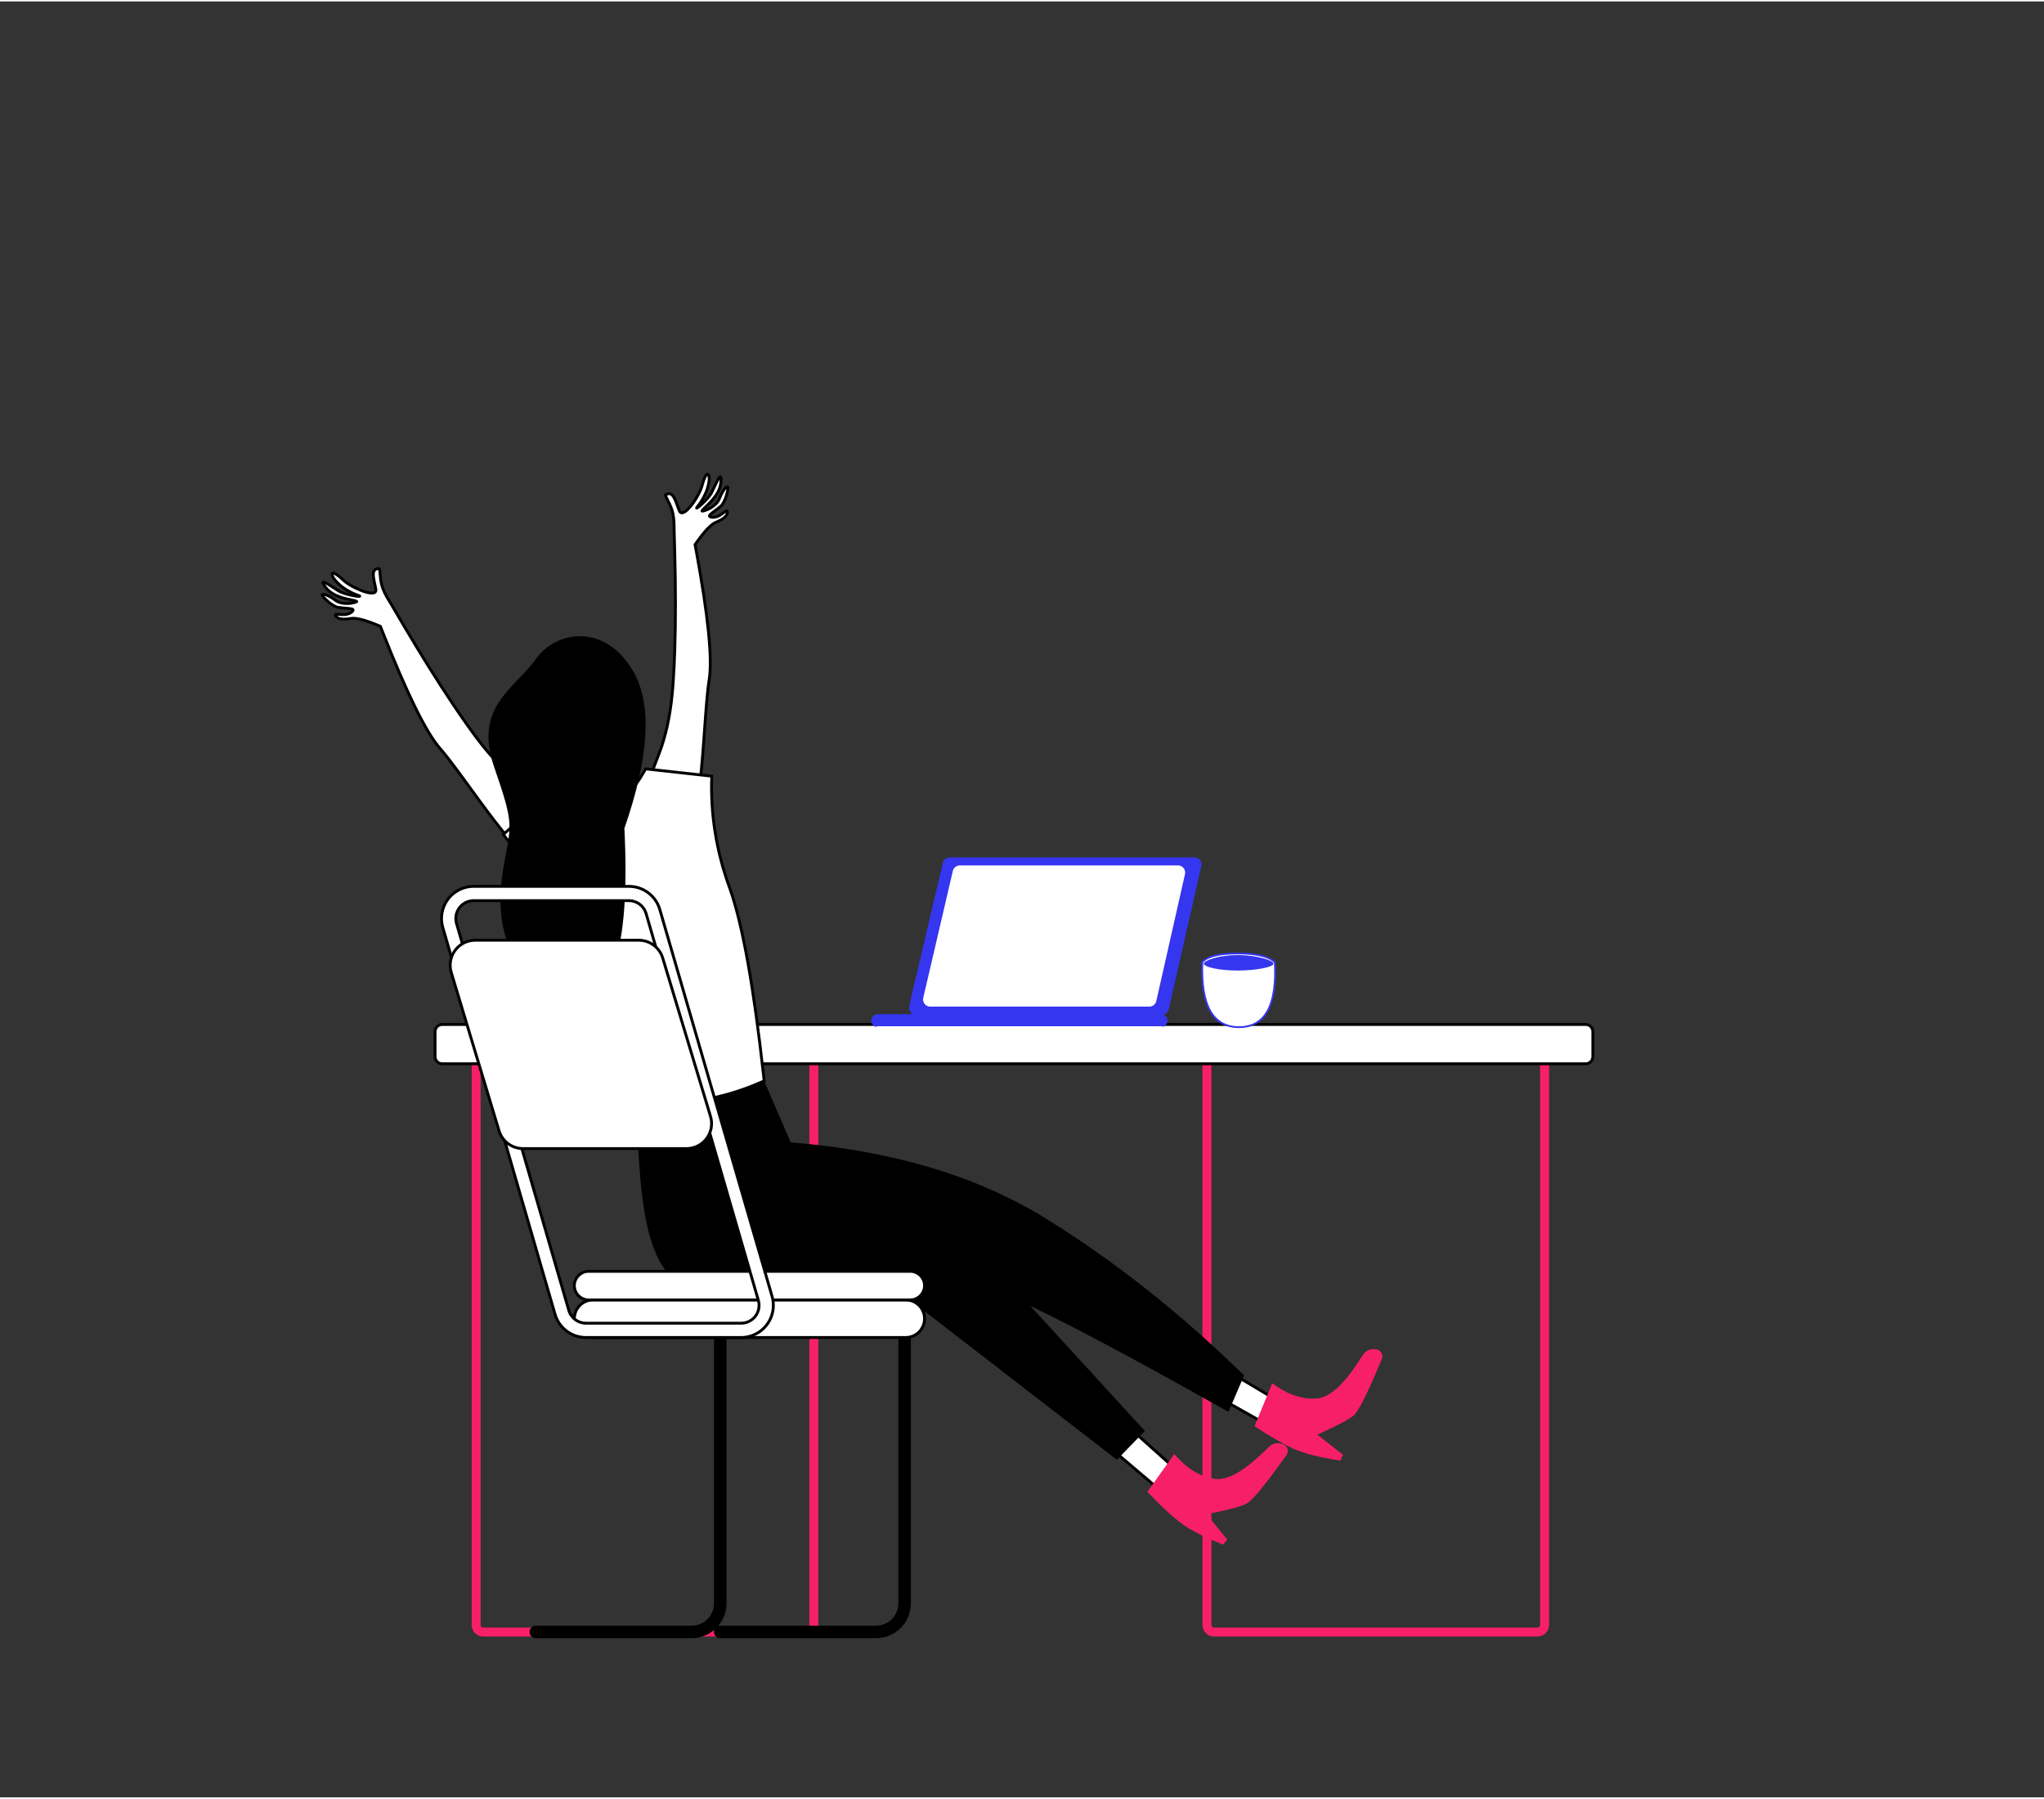 <?xml version="1.0" encoding="UTF-8"?>
<svg id="illustration-builder" width="1074" height="945" viewBox="-10 -30 1144 1005" version="1.1" xmlns="http://www.w3.org/2000/svg" xmlns:xlink="http://www.w3.org/1999/xlink" style="pointer-events: inherit;"><rect x="-10" y="-30" width="1144" height="1005" fill="#333333" stroke="none"/><g transform="translate(182.5,247)">
<g><svg xmlns="http://www.w3.org/2000/svg" width="750" height="638" viewBox="0 0 750 638"><g id="Symbols--globalStyle4/objects/furniture/office/table/1" fill="none" fill-rule="evenodd" stroke="none" stroke-width="1"><g id="globalStyle4/objects/furniture/office/table/1--globalStyle4/objects/furniture/office/table/1"><path id="[color]table--globalStyle4/objects/furniture/office/table/1" fill="#f81f69" d="M668 296L487 296C483.41 296 480.5 298.91 480.5 302.5L480.5 631.5C480.5 635.09 483.41 638 487 638L668 638C671.59 638 674.5 635.09 674.5 631.5L674.5 302.5C674.5 298.91 671.59 296 668 296zM487 301L668 301C668.828 301 669.5 301.672 669.5 302.5L669.5 631.5C669.5 632.328 668.828 633 668 633L487 633C486.172 633 485.5 632.328 485.5 631.5L485.5 302.5C485.5 301.672 486.172 301 487 301zM259 296L78 296C74.41 296 71.5 298.91 71.5 302.5L71.5 631.5C71.5 635.09 74.41 638 78 638L259 638C262.59 638 265.5 635.09 265.5 631.5L265.5 302.5C265.5 298.91 262.59 296 259 296zM78 301L259 301C259.828 301 260.5 301.672 260.5 302.5L260.5 631.5C260.5 632.328 259.828 633 259 633L78 633C77.172 633 76.5 632.328 76.5 631.5L76.5 302.5C76.5 301.672 77.172 301 78 301z" opacity="1.00"></path><rect id="Rectangle-Copy-204--globalStyle4/objects/furniture/office/table/1" width="648" height="22" x="51" y="295.5" fill="#FFF" rx="4"></rect><path id="Rectangle--globalStyle4/objects/furniture/office/table/1" fill="#000" fill-rule="nonzero" d="M695,294.7 L55,294.7 C52.349,294.7 50.2,296.849 50.2,299.5 L50.2,313.5 C50.2,316.151 52.349,318.3 55,318.3 L695,318.3 C697.651,318.3 699.8,316.151 699.8,313.5 L699.8,299.5 C699.8,296.849 697.651,294.7 695,294.7 Z M55,296.3 L695,296.3 C696.767,296.3 698.2,297.733 698.2,299.5 L698.2,313.5 C698.2,315.267 696.767,316.7 695,316.7 L55,316.7 C53.233,316.7 51.8,315.267 51.8,313.5 L51.8,299.5 C51.8,297.733 53.233,296.3 55,296.3 Z"></path></g></g></svg></g></g><g transform="translate(361.5,308.5)">
<g><svg xmlns="http://www.w3.org/2000/svg" width="417" height="260" viewBox="0 0 417 260"><g id="Symbols--globalStyle4/objects/decor/office/4" fill="none" fill-rule="evenodd" stroke="none" stroke-width="1"><g id="globalStyle4/objects/decor/office/4--globalStyle4/objects/decor/office/4"><path id="[color]laptop--globalStyle4/objects/decor/office/4" fill="#3536ef" d="M296.981,140.5 C299.19,140.5 300.981,142.291 300.981,144.5 C300.981,144.799 300.947,145.098 300.881,145.389 L282.639,225.383 C282.282,226.951 281.031,228.126 279.498,228.422 C280.915,228.92 281.93,230.27 281.93,231.857 C281.93,233.869 280.299,235.5 278.287,235.5 L119.785,235.5 C117.773,235.5 116.142,233.869 116.142,231.857 C116.142,229.845 117.773,228.214 119.785,228.214 L139.785,228.215 C138.304,227.628 137.257,226.184 137.257,224.494 C137.257,224.186 137.292,223.879 137.363,223.579 L156.173,143.584 C156.597,141.777 158.21,140.5 160.066,140.5 L296.981,140.5 Z" opacity="1.00"></path><path id="Rectangle-Copy-3--globalStyle4/objects/decor/office/4" fill="#FFF" d="M165.686,144.984 L287.817,144.984 C290.026,144.984 291.817,146.775 291.817,148.984 C291.817,149.28 291.784,149.576 291.719,149.866 L275.666,220.892 C275.254,222.716 273.634,224.01 271.764,224.01 L149.129,224.01 C146.92,224.01 145.129,222.219 145.129,220.01 C145.129,219.705 145.164,219.4 145.233,219.102 L161.79,148.076 C162.212,146.265 163.827,144.984 165.686,144.984 Z"></path><path id="Path-619--globalStyle4/objects/decor/office/4" fill="#FFF" fill-rule="nonzero" d="M278.888,235 C279.165,235 279.388,235.224 279.388,235.5 C279.388,235.745 279.212,235.95 278.978,235.992 L278.888,236 L119.378,236 C119.102,236 118.878,235.776 118.878,235.5 C118.878,235.255 119.055,235.05 119.288,235.008 L119.378,235 L278.888,235 Z"></path><path id="obj-copy--globalStyle4/objects/decor/office/4" fill="#FFF" d="M301.443,199.123 C300.503,223.374 307.342,235.5 321.96,235.5 C336.578,235.5 343.261,223.374 342.007,199.123 C338.541,195.886 331.603,194.268 321.192,194.268 C310.782,194.268 304.199,195.886 301.443,199.123 Z"></path><path id="[color]cup--globalStyle4/objects/decor/office/4" fill="#3536ef" d="M321.774,193.77 L321.192,193.768 C310.645,193.768 303.943,195.416 301.062,198.799 L300.95,198.931 L300.943,199.104 C299.993,223.601 306.987,236 321.96,236 C336.787,236 343.635,223.843 342.542,199.828 L342.496,198.895 L342.348,198.757 C338.832,195.473 331.979,193.829 321.774,193.77 Z M321.761,194.769 C331.359,194.825 337.868,196.3 341.275,199.144 L341.517,199.354 L341.508,199.149 C342.749,223.152 336.219,235 321.96,235 L321.534,234.996 C307.705,234.764 301.154,223.146 301.917,199.859 L301.936,199.32 L301.823,199.447 C304.408,196.412 310.689,194.825 320.646,194.769 L321.761,194.769 Z" opacity="1.00"></path><path id="[color]cup--globalStyle4/objects/decor/office/4" fill="#3536ef" d="M321.226,203.81 C331.998,203.81 341.261,201.785 341.261,199.978 C341.261,198.171 331.998,195.162 321.226,195.162 C310.453,195.162 302.252,198.171 302.252,199.978 C302.252,201.785 310.453,203.81 321.226,203.81 Z" opacity="1.00"></path></g></g></svg></g></g><g transform="translate(141.5,173)">
<g><svg xmlns="http://www.w3.org/2000/svg" width="637" height="723" viewBox="0 0 637 723"><g id="Symbols--globalStyle4/office/people/sittingback/1" fill="none" fill-rule="evenodd" stroke="none" stroke-width="1"><g id="globalStyle4/office/people/sittingback/1--globalStyle4/office/people/sittingback/1"><g id="Group-65--globalStyle4/office/people/sittingback/1" transform="translate(518.966 560.605)"><polygon id="Path-605-Copy-2--globalStyle4/office/people/sittingback/1" fill="#FFF" points="15.541 2.667 45.638 18.567 40.151 32.115 2.929 13.698" transform="rotate(3 24.283 17.39)"></polygon><path id="Path-605--globalStyle4/office/people/sittingback/1" fill="#000" fill-rule="nonzero" d="M46.149,18.197 L14.927,1.702 L1,13.884 L40.068,33.214 L46.149,18.197 Z M15.152,3.631 L44.123,18.936 L39.231,31.016 L3.855,13.512 L15.152,3.631 Z" transform="rotate(3 23.575 17.458)"></path></g><polygon id="Path-605-Copy-3--globalStyle4/office/people/sittingback/1" fill="#FFF" points="478.39 598.422 508.487 614.322 503.001 627.87 465.778 609.453" transform="rotate(14 487.132 613.146)"></polygon><path id="Path-605-Copy--globalStyle4/office/people/sittingback/1" fill="#000" fill-rule="nonzero" d="M509.707,613.952 L478.485,597.458 L464.558,609.639 L503.626,628.97 L509.707,613.952 Z M478.71,599.386 L507.681,614.692 L502.79,626.77 L467.413,609.267 L478.71,599.386 Z" transform="rotate(14 487.132 613.214)"></path><g id="Group-2--globalStyle4/office/people/sittingback/1" transform="rotate(-22 297.053 -322.033)"><path id="Path-259-Copy--globalStyle4/office/people/sittingback/1" fill="#FFF" d="M54.175,42.187 C46.98,80.59 44.345,105.776 46.271,117.745 C49.16,135.698 49.633,180.485 55.112,192.664 C60.592,204.844 81.794,188.98 80.359,177.213 C78.924,165.446 69.018,156.69 66.454,119.652 C63.889,82.615 65.902,37.973 65.902,33.547 C65.902,31.551 65.832,26.559 67.212,22.513 C68.782,17.909 71.282,14.754 70.534,14.288 C66.354,11.685 65.152,17.902 63.017,23.186 C60.882,28.47 51.807,15.128 50.307,9.379 C48.807,3.629 47.346,1.513 46.516,3.568 C45.946,4.978 46.311,7.058 47.002,9.836 C47.963,13.694 50.603,18.168 52.561,20.564 C55.929,24.686 46.864,17.12 44.819,12.92 C42.774,8.721 39.649,1.175 39.649,5.605 C39.649,10.035 41.193,13.087 43.879,16.471 C46.566,19.854 51.633,23.734 49.935,23.42 C48.236,23.106 42.246,20.821 40.643,16.667 C39.041,12.512 37.164,9.937 36.086,9.937 C35.007,9.937 37.203,18.417 39.649,20.564 C42.094,22.712 46.101,25.203 46.101,26.069 C46.101,26.934 43.387,27.523 40.517,25.887 C37.648,24.252 36.086,22.125 36.086,24.097 C36.086,26.069 38.311,27.998 42.509,29.694 C45.308,30.825 49.197,34.989 54.175,42.187 Z" transform="scale(-1 1) rotate(-22 0 398.904)"></path><path id="Path-259--globalStyle4/office/people/sittingback/1" fill="#000" fill-rule="nonzero" d="M45.78,3.268 C45.183,4.745 45.369,6.562 46.232,10.029 L46.338,10.432 C46.935,12.6 48.06,15.074 49.367,17.305 L49.576,17.657 L49.502,17.582 C47.708,15.763 46.186,13.888 45.544,12.57 L43.83,8.94 C42.764,6.688 42.054,5.321 41.464,4.487 L41.377,4.366 C40.804,3.591 40.294,3.211 39.593,3.562 C39.002,3.859 38.855,4.489 38.855,5.605 C38.855,9.9 40.177,13.087 43.258,16.968 C43.543,17.326 43.86,17.699 44.211,18.089 C44.573,18.492 44.967,18.91 45.403,19.355 L45.937,19.892 L48.156,22.064 L47.975,21.994 C45.286,20.905 42.31,18.75 41.396,16.379 L41.136,15.724 C39.52,11.758 37.629,9.137 36.092,9.137 C35.034,9.137 34.897,9.977 35.054,11.384 C35.153,12.271 35.415,13.446 35.786,14.676 C36.653,17.552 37.873,20.064 39.127,21.165 C39.455,21.454 39.821,21.757 40.235,22.087 L40.991,22.678 L42.998,24.194 C43.556,24.617 43.961,24.932 44.302,25.212 L44.462,25.345 C44.718,25.561 44.921,25.747 45.073,25.903 L45.142,25.976 L45.076,26.001 C44.885,26.061 44.637,26.103 44.352,26.117 C43.331,26.167 42.099,25.865 40.919,25.192 C40.642,25.035 40.366,24.865 40.085,24.681 L39.694,24.414 C38.952,23.894 37.687,22.969 37.402,22.805 C36.232,22.132 35.292,22.641 35.292,24.097 C35.292,26.5 37.734,28.625 42.215,30.436 L42.38,30.506 C44.867,31.61 48.413,35.374 52.911,41.764 L53.333,42.368 L52.968,44.333 C46.149,81.161 43.632,105.52 45.43,117.505 L45.654,118.952 C46.366,123.747 46.939,130.111 47.741,141.166 L48.597,153.055 C50.244,175.357 51.761,187.152 54.389,192.992 C57.151,199.133 63.88,199.235 70.782,194.582 C77.303,190.185 81.873,182.977 81.159,177.116 C81.021,175.984 80.803,174.85 80.505,173.675 C79.743,170.68 75.048,158.953 74.011,155.991 L73.954,155.824 C70.535,145.794 68.298,134.614 67.258,119.597 C66.866,113.946 66.568,107.924 66.357,101.572 C65.807,85.103 65.851,67.981 66.275,49.88 L66.707,33.698 L66.707,32.696 C66.715,28.739 67.023,25.561 67.975,22.771 C68.288,21.853 68.656,20.942 69.087,19.998 L69.472,19.19 C70.064,17.974 70.939,16.257 70.906,16.326 L71.078,15.963 C71.662,14.694 71.735,14.09 70.963,13.609 C69.142,12.475 67.536,12.678 66.256,14.071 C65.423,14.978 64.785,16.234 63.95,18.418 L63.364,20.005 C63.17,20.538 62.951,21.138 62.863,21.375 L62.504,22.322 C62.429,22.517 62.355,22.704 62.281,22.886 C61.962,23.676 61.565,23.789 60.71,23.353 C59.715,22.847 58.431,21.636 57.054,19.919 C54.396,16.607 51.805,11.931 51.087,9.177 L50.88,8.407 C50.192,5.911 49.498,4.109 48.833,3.105 C47.871,1.654 46.543,1.609 45.849,3.108 L45.78,3.268 Z M49.11,137.974 C48.39,128.341 47.842,122.619 47.152,118.158 L47.067,117.618 C45.218,106.128 47.636,82.14 54.334,45.746 L55.029,42.006 L54.839,41.732 C49.879,34.56 45.974,30.34 43.003,29.032 L42.463,28.808 C39.112,27.405 37.259,25.897 36.941,24.52 L36.918,24.402 L38.735,25.696 C38.924,25.829 39.089,25.942 39.21,26.021 C39.517,26.222 39.821,26.408 40.127,26.582 C43.07,28.26 46.907,28.071 46.907,26.069 C46.907,25.459 46.482,24.953 45.519,24.143 L45.319,23.977 C45.01,23.723 44.657,23.446 44.201,23.098 L42.441,21.771 C42.188,21.58 41.962,21.406 41.75,21.242 L41.542,21.08 C41.014,20.667 40.568,20.301 40.183,19.963 C39.218,19.116 38.104,16.822 37.318,14.215 L37.217,13.873 C36.926,12.857 36.723,11.909 36.645,11.207 L36.63,11.065 L36.665,11.1 C37.491,11.926 38.803,14.104 39.903,16.955 C41.312,20.609 46.304,23.561 49.795,24.206 C50.651,24.365 51.39,23.772 50.975,22.861 C50.838,22.562 50.562,22.226 50.089,21.731 L49.668,21.308 C48.859,20.507 47.296,18.992 46.873,18.567 C46.318,18.009 45.833,17.501 45.401,17.02 C45.071,16.652 44.774,16.304 44.512,15.973 L44.23,15.614 C41.653,12.282 40.533,9.565 40.459,5.991 L40.457,5.869 L40.496,5.932 C40.904,6.609 41.411,7.593 42.069,8.964 L43.732,12.492 C43.868,12.779 43.989,13.032 44.105,13.27 C45.025,15.158 47.347,17.837 49.872,20.167 L50.189,20.456 C51.294,21.456 52.217,22.18 52.72,22.421 C53.029,22.569 53.271,22.626 53.6,22.482 C54.179,22.228 54.203,21.741 54.03,21.299 C53.929,21.041 53.703,20.705 53.332,20.239 L53.186,20.058 C50.965,17.339 48.617,12.986 47.785,9.642 L47.627,8.995 C46.985,6.289 46.872,4.836 47.263,3.868 L47.32,3.738 L47.438,3.898 C47.457,3.926 47.478,3.956 47.499,3.989 C48.108,4.908 48.824,6.841 49.539,9.581 C50.32,12.577 53.018,17.446 55.806,20.921 C57.313,22.799 58.742,24.148 59.984,24.779 C61.627,25.615 63.07,25.205 63.765,23.486 L63.995,22.903 C64.073,22.702 64.153,22.493 64.236,22.272 L65.195,19.656 L65.431,19.025 C66.2,17.011 66.775,15.871 67.434,15.154 L67.547,15.036 C68.19,14.399 68.848,14.291 69.777,14.773 L69.823,14.797 L69.811,14.834 C69.767,14.961 69.702,15.119 69.614,15.312 L69.411,15.734 C69.149,16.247 68.042,18.434 67.631,19.334 C67.18,20.323 66.792,21.283 66.46,22.255 C65.437,25.255 65.116,28.572 65.107,32.694 L65.105,33.812 C65.081,35.153 64.819,44.04 64.733,47.474 C64.256,66.48 64.183,84.404 64.757,101.626 C64.97,107.995 65.269,114.036 65.662,119.708 C66.689,134.539 68.879,145.695 72.22,155.69 L72.57,156.713 C73.755,160.035 78.238,171.254 78.954,174.07 C79.237,175.181 79.441,176.248 79.571,177.31 C80.2,182.473 75.96,189.161 69.887,193.255 C63.694,197.431 58.102,197.345 55.848,192.336 C53.389,186.869 51.886,175.48 50.298,154.345 L49.11,137.974 Z" transform="scale(-1 1) rotate(-22 0 398.912)"></path></g><g id="Group-2-Copy-6--globalStyle4/office/people/sittingback/1" transform="scale(-1 1) rotate(10 -553.901 -730.255)"><path id="Path-259-Copy--globalStyle4/office/people/sittingback/1" fill="#FFF" d="M54.175,42.187 C46.98,80.59 44.345,105.776 46.271,117.745 C49.16,135.698 49.633,180.485 55.112,192.664 C60.592,204.844 81.794,188.98 80.359,177.213 C78.924,165.446 69.018,156.69 66.454,119.652 C63.889,82.615 65.902,37.973 65.902,33.547 C65.902,31.551 65.832,26.559 67.212,22.513 C68.782,17.909 71.282,14.754 70.534,14.288 C66.354,11.685 65.152,17.902 63.017,23.186 C60.882,28.47 51.807,15.128 50.307,9.379 C48.807,3.629 47.346,1.513 46.516,3.568 C45.946,4.978 46.311,7.058 47.002,9.836 C47.963,13.694 50.603,18.168 52.561,20.564 C55.929,24.686 46.864,17.12 44.819,12.92 C42.774,8.721 39.649,1.175 39.649,5.605 C39.649,10.035 41.193,13.087 43.879,16.471 C46.566,19.854 51.633,23.734 49.935,23.42 C48.236,23.106 42.246,20.821 40.643,16.667 C39.041,12.512 37.164,9.937 36.086,9.937 C35.007,9.937 37.203,18.417 39.649,20.564 C42.094,22.712 46.101,25.203 46.101,26.069 C46.101,26.934 43.387,27.523 40.517,25.887 C37.648,24.252 36.086,22.125 36.086,24.097 C36.086,26.069 38.311,27.998 42.509,29.694 C45.308,30.825 49.197,34.989 54.175,42.187 Z" transform="scale(-1 1) rotate(-22 0 398.904)"></path><path id="Path-259--globalStyle4/office/people/sittingback/1" fill="#000" fill-rule="nonzero" d="M45.78,3.268 C45.183,4.745 45.369,6.562 46.232,10.029 L46.338,10.432 C46.935,12.6 48.06,15.074 49.367,17.305 L49.576,17.657 L49.502,17.582 C47.708,15.763 46.186,13.888 45.544,12.57 L43.83,8.94 C42.764,6.688 42.054,5.321 41.464,4.487 L41.377,4.366 C40.804,3.591 40.294,3.211 39.593,3.562 C39.002,3.859 38.855,4.489 38.855,5.605 C38.855,9.9 40.177,13.087 43.258,16.968 C43.543,17.326 43.86,17.699 44.211,18.089 C44.573,18.492 44.967,18.91 45.403,19.355 L45.937,19.892 L48.156,22.064 L47.975,21.994 C45.286,20.905 42.31,18.75 41.396,16.379 L41.136,15.724 C39.52,11.758 37.629,9.137 36.092,9.137 C35.034,9.137 34.897,9.977 35.054,11.384 C35.153,12.271 35.415,13.446 35.786,14.676 C36.653,17.552 37.873,20.064 39.127,21.165 C39.455,21.454 39.821,21.757 40.235,22.087 L40.991,22.678 L42.998,24.194 C43.556,24.617 43.961,24.932 44.302,25.212 L44.462,25.345 C44.718,25.561 44.921,25.747 45.073,25.903 L45.142,25.976 L45.076,26.001 C44.885,26.061 44.637,26.103 44.352,26.117 C43.331,26.167 42.099,25.865 40.919,25.192 C40.642,25.035 40.366,24.865 40.085,24.681 L39.694,24.414 C38.952,23.894 37.687,22.969 37.402,22.805 C36.232,22.132 35.292,22.641 35.292,24.097 C35.292,26.5 37.734,28.625 42.215,30.436 L42.38,30.506 C44.867,31.61 48.413,35.374 52.911,41.764 L53.333,42.368 L52.968,44.333 C46.149,81.161 43.632,105.52 45.43,117.505 L45.654,118.952 C46.366,123.747 46.939,130.111 47.741,141.166 L48.597,153.055 C50.244,175.357 51.761,187.152 54.389,192.992 C57.151,199.133 63.88,199.235 70.782,194.582 C77.303,190.185 81.873,182.977 81.159,177.116 C81.021,175.984 80.803,174.85 80.505,173.675 C79.743,170.68 75.048,158.953 74.011,155.991 L73.954,155.824 C70.535,145.794 68.298,134.614 67.258,119.597 C66.866,113.946 66.568,107.924 66.357,101.572 C65.807,85.103 65.851,67.981 66.275,49.88 L66.707,33.698 L66.707,32.696 C66.715,28.739 67.023,25.561 67.975,22.771 C68.288,21.853 68.656,20.942 69.087,19.998 L69.472,19.19 C70.064,17.974 70.939,16.257 70.906,16.326 L71.078,15.963 C71.662,14.694 71.735,14.09 70.963,13.609 C69.142,12.475 67.536,12.678 66.256,14.071 C65.423,14.978 64.785,16.234 63.95,18.418 L63.364,20.005 C63.17,20.538 62.951,21.138 62.863,21.375 L62.504,22.322 C62.429,22.517 62.355,22.704 62.281,22.886 C61.962,23.676 61.565,23.789 60.71,23.353 C59.715,22.847 58.431,21.636 57.054,19.919 C54.396,16.607 51.805,11.931 51.087,9.177 L50.88,8.407 C50.192,5.911 49.498,4.109 48.833,3.105 C47.871,1.654 46.543,1.609 45.849,3.108 L45.78,3.268 Z M49.11,137.974 C48.39,128.341 47.842,122.619 47.152,118.158 L47.067,117.618 C45.218,106.128 47.636,82.14 54.334,45.746 L55.029,42.006 L54.839,41.732 C49.879,34.56 45.974,30.34 43.003,29.032 L42.463,28.808 C39.112,27.405 37.259,25.897 36.941,24.52 L36.918,24.402 L38.735,25.696 C38.924,25.829 39.089,25.942 39.21,26.021 C39.517,26.222 39.821,26.408 40.127,26.582 C43.07,28.26 46.907,28.071 46.907,26.069 C46.907,25.459 46.482,24.953 45.519,24.143 L45.319,23.977 C45.01,23.723 44.657,23.446 44.201,23.098 L42.441,21.771 C42.188,21.58 41.962,21.406 41.75,21.242 L41.542,21.08 C41.014,20.667 40.568,20.301 40.183,19.963 C39.218,19.116 38.104,16.822 37.318,14.215 L37.217,13.873 C36.926,12.857 36.723,11.909 36.645,11.207 L36.63,11.065 L36.665,11.1 C37.491,11.926 38.803,14.104 39.903,16.955 C41.312,20.609 46.304,23.561 49.795,24.206 C50.651,24.365 51.39,23.772 50.975,22.861 C50.838,22.562 50.562,22.226 50.089,21.731 L49.668,21.308 C48.859,20.507 47.296,18.992 46.873,18.567 C46.318,18.009 45.833,17.501 45.401,17.02 C45.071,16.652 44.774,16.304 44.512,15.973 L44.23,15.614 C41.653,12.282 40.533,9.565 40.459,5.991 L40.457,5.869 L40.496,5.932 C40.904,6.609 41.411,7.593 42.069,8.964 L43.732,12.492 C43.868,12.779 43.989,13.032 44.105,13.27 C45.025,15.158 47.347,17.837 49.872,20.167 L50.189,20.456 C51.294,21.456 52.217,22.18 52.72,22.421 C53.029,22.569 53.271,22.626 53.6,22.482 C54.179,22.228 54.203,21.741 54.03,21.299 C53.929,21.041 53.703,20.705 53.332,20.239 L53.186,20.058 C50.965,17.339 48.617,12.986 47.785,9.642 L47.627,8.995 C46.985,6.289 46.872,4.836 47.263,3.868 L47.32,3.738 L47.438,3.898 C47.457,3.926 47.478,3.956 47.499,3.989 C48.108,4.908 48.824,6.841 49.539,9.581 C50.32,12.577 53.018,17.446 55.806,20.921 C57.313,22.799 58.742,24.148 59.984,24.779 C61.627,25.615 63.07,25.205 63.765,23.486 L63.995,22.903 C64.073,22.702 64.153,22.493 64.236,22.272 L65.195,19.656 L65.431,19.025 C66.2,17.011 66.775,15.871 67.434,15.154 L67.547,15.036 C68.19,14.399 68.848,14.291 69.777,14.773 L69.823,14.797 L69.811,14.834 C69.767,14.961 69.702,15.119 69.614,15.312 L69.411,15.734 C69.149,16.247 68.042,18.434 67.631,19.334 C67.18,20.323 66.792,21.283 66.46,22.255 C65.437,25.255 65.116,28.572 65.107,32.694 L65.105,33.812 C65.081,35.153 64.819,44.04 64.733,47.474 C64.256,66.48 64.183,84.404 64.757,101.626 C64.97,107.995 65.269,114.036 65.662,119.708 C66.689,134.539 68.879,145.695 72.22,155.69 L72.57,156.713 C73.755,160.035 78.238,171.254 78.954,174.07 C79.237,175.181 79.441,176.248 79.571,177.31 C80.2,182.473 75.96,189.161 69.887,193.255 C63.694,197.431 58.102,197.345 55.848,192.336 C53.389,186.869 51.886,175.48 50.298,154.345 L49.11,137.974 Z" transform="scale(-1 1) rotate(-22 0 398.912)"></path></g><path id="Path-601--globalStyle4/office/people/sittingback/1" fill="#000" d="M276.187,401.062 L291.02,435.481 C347.598,440.022 395.137,454.181 433.637,477.958 C472.136,501.734 509.193,531.046 544.806,565.891 L536.068,586.278 C451.164,538.496 403.267,514.604 392.377,514.604 C381.486,514.604 327.005,514.604 228.934,514.604 C219.864,509.125 213.499,496.909 209.839,477.958 C206.178,459.006 204.348,426.571 204.348,380.651 L276.187,401.062 Z"></path><path id="Path-600-Copy--globalStyle4/office/people/sittingback/1" fill="#FFF" d="M190.197,247.038 C197.002,244.622 203.509,237.764 209.716,226.462 L246.738,230.54 C245.946,251.601 249.226,272.282 256.578,292.582 C263.93,312.883 270.425,349.043 276.065,401.062 C253.083,411.46 230.091,415.175 207.088,412.21 C172.584,407.761 148.084,287.912 142.383,279.639 C138.581,274.123 134.475,268.632 130.064,263.165 L148.312,247.038 C169.779,249.33 183.741,249.33 190.197,247.038 Z"></path><path id="Path-600--globalStyle4/office/people/sittingback/1" fill="#000" fill-rule="nonzero" d="M247.688,229.827 L209.395,225.609 L209.138,226.077 C203.015,237.223 196.637,243.946 190.052,246.284 C183.823,248.495 170.187,248.521 149.261,246.321 L148.169,246.205 L129.083,263.073 L129.564,263.668 C133.563,268.623 137.31,273.599 140.805,278.594 L141.846,280.093 C142.769,281.431 143.885,284.704 147.055,295.436 L151.568,310.829 C155.779,325.092 158.804,334.724 162.522,345.398 L162.741,346.027 C177.021,386.889 191.36,410.972 207.109,413.003 C230.262,415.988 253.403,412.248 276.517,401.791 L277.045,401.552 L276.643,397.87 C271.133,347.969 264.815,312.999 257.674,292.926 L257.453,292.31 C250.136,272.106 246.872,251.528 247.66,230.57 L247.688,229.827 Z M210.281,227.315 L246.036,231.254 L246.061,230.51 C245.28,251.29 248.444,271.702 255.55,291.742 L256.168,293.466 L256.597,294.692 C263.512,314.811 269.67,349.284 275.056,398.081 L275.329,400.57 L274.005,401.157 C251.774,410.866 229.548,414.283 207.313,411.416 C192.472,409.503 178.3,385.701 164.252,345.499 L163.172,342.383 C159.349,331.246 156.132,320.768 151.298,304.229 L148.131,293.431 C145.2,283.551 144.174,280.65 143.164,279.185 L142.116,277.677 C138.951,273.154 135.582,268.648 132.008,264.159 L131.287,263.259 L148.701,247.87 L150.582,248.066 C170.909,250.135 184.208,250.056 190.587,247.792 C197.37,245.384 203.789,238.781 209.888,228.017 L210.281,227.315 Z"></path><path id="Path-599--globalStyle4/office/people/sittingback/1" fill="#000" d="M197.967,259.757 C211.844,219.774 213.555,190.592 203.102,172.213 C187.421,144.645 159.785,148.878 148.279,165.161 C136.773,181.444 113.385,191.704 125.079,225.466 C136.773,259.229 134.417,257.188 130.186,282.281 C125.955,307.373 128.2,342.007 165.651,352.956 C190.618,360.255 201.39,329.189 197.967,259.757 Z"></path><polygon id="Path-602--globalStyle4/office/people/sittingback/1" fill="#000" points="402.324 502.069 489.247 596.959 473.627 613.098 338.929 509.068"></polygon><g id="Group--globalStyle4/office/people/sittingback/1" transform="translate(94.812 291.405)"><path id="Combined-Shape--globalStyle4/office/people/sittingback/1" fill="#000" fill-rule="nonzero" d="M259.996,241.758 C261.864,241.758 263.391,243.223 263.49,245.066 L263.496,245.258 L263.496,402.024 C263.496,412.679 254.95,421.338 244.339,421.521 L243.996,421.524 L156.8,421.524 C154.867,421.524 153.3,419.957 153.3,418.024 C153.3,417.596 153.377,417.185 153.519,416.805 C150.185,419.677 145.869,421.44 141.143,421.521 L140.8,421.524 L53.605,421.524 C51.672,421.524 50.105,419.957 50.105,418.024 C50.105,416.156 51.569,414.629 53.413,414.53 L53.605,414.524 L140.8,414.524 C147.601,414.524 153.133,409.094 153.296,402.333 L153.3,402.024 L153.3,245.258 C153.3,243.325 154.867,241.758 156.8,241.758 C158.669,241.758 160.195,243.223 160.295,245.066 L160.3,245.258 L160.3,402.024 C160.3,406.885 158.522,411.33 155.581,414.745 C155.903,414.623 156.248,414.549 156.608,414.53 L156.8,414.524 L243.996,414.524 C250.796,414.524 256.328,409.094 256.492,402.333 L256.496,402.024 L256.496,245.258 C256.496,243.325 258.063,241.758 259.996,241.758 Z"></path><rect id="Rectangle-Copy-203--globalStyle4/office/people/sittingback/1" width="196" height="21.031" x="75.14" y="232.228" fill="#FFF" rx="10.515"></rect><path id="Rectangle--globalStyle4/office/people/sittingback/1" fill="#000" fill-rule="nonzero" d="M260.624,231.428 L85.655,231.428 C79.406,231.428 74.34,236.494 74.34,242.743 C74.34,248.992 79.406,254.058 85.655,254.058 L260.624,254.058 C266.874,254.058 271.94,248.992 271.94,242.743 C271.94,236.494 266.874,231.428 260.624,231.428 Z M85.655,233.028 L260.624,233.028 C265.99,233.028 270.34,237.378 270.34,242.743 C270.34,248.109 265.99,252.458 260.624,252.458 L85.655,252.458 C80.289,252.458 75.94,248.109 75.94,242.743 C75.94,237.378 80.289,233.028 85.655,233.028 Z"></path><rect id="Rectangle-Copy-202--globalStyle4/office/people/sittingback/1" width="196" height="16" x="75.14" y="216.228" fill="#FFF" rx="8"></rect><path id="Rectangle-Copy-199--globalStyle4/office/people/sittingback/1" fill="#000" fill-rule="nonzero" d="M263.14,215.428 L83.14,215.428 C78.28,215.428 74.34,219.368 74.34,224.228 C74.34,229.088 78.28,233.028 83.14,233.028 L263.14,233.028 C268,233.028 271.94,229.088 271.94,224.228 C271.94,219.368 268,215.428 263.14,215.428 Z M83.14,217.028 L263.14,217.028 C267.116,217.028 270.34,220.251 270.34,224.228 C270.34,228.204 267.116,231.428 263.14,231.428 L83.14,231.428 C79.163,231.428 75.94,228.204 75.94,224.228 C75.94,220.251 79.163,217.028 83.14,217.028 Z"></path><path id="Rectangle-Copy-201--globalStyle4/office/people/sittingback/1" fill="#FFF" fill-rule="nonzero" d="M105.696,0.8 L18.805,0.8 C17.107,0.8 15.418,1.04 13.788,1.513 C4.24,4.284 -1.253,14.27 1.518,23.817 L64.345,240.276 C66.577,247.967 73.623,253.258 81.631,253.258 L168.522,253.258 C170.22,253.258 171.909,253.018 173.54,252.545 C183.087,249.774 188.58,239.788 185.809,230.241 L122.983,13.783 C120.75,6.091 113.705,0.8 105.696,0.8 Z M18.805,8.8 L105.696,8.8 C110.145,8.8 114.059,11.74 115.3,16.013 L178.126,232.471 C179.666,237.775 176.614,243.323 171.31,244.862 C170.404,245.125 169.466,245.258 168.522,245.258 L81.631,245.258 C77.182,245.258 73.268,242.319 72.028,238.046 L9.201,21.587 C7.662,16.283 10.713,10.736 16.017,9.196 C16.923,8.933 17.862,8.8 18.805,8.8 Z"></path><path id="Rectangle--globalStyle4/office/people/sittingback/1" fill="#000" fill-rule="nonzero" d="M105.696,1.13686838e-13 C113.936,1.13686838e-13 121.199,5.363 123.643,13.202 L123.751,13.56 L186.577,230.018 C189.471,239.99 183.734,250.419 173.763,253.313 C172.23,253.758 170.648,254.006 169.054,254.051 L168.522,254.058 L81.631,254.058 C73.391,254.058 66.128,248.696 63.684,240.857 L63.576,240.499 L0.75,24.04 C-2.144,14.069 3.593,3.639 13.565,0.745 C15.097,0.3 16.679,0.053 18.273,0.008 L18.805,1.13686838e-13 L105.696,1.13686838e-13 Z M105.696,1.6 L18.805,1.6 C17.183,1.6 15.568,1.83 14.01,2.282 C4.994,4.899 -0.239,14.251 2.197,23.276 L2.287,23.594 L65.113,240.053 C67.213,247.287 73.769,252.3 81.273,252.455 L81.631,252.458 L168.522,252.458 C170.145,252.458 171.759,252.229 173.317,251.777 C182.334,249.16 187.566,239.808 185.13,230.782 L185.041,230.464 L122.214,14.006 C120.114,6.771 113.558,1.759 106.054,1.604 L105.696,1.6 Z M105.696,8 C110.403,8 114.556,11.047 115.982,15.509 L116.068,15.79 L178.894,232.248 C180.557,237.976 177.261,243.968 171.533,245.63 C170.694,245.874 169.83,246.014 168.959,246.05 L168.522,246.058 L81.631,246.058 C76.924,246.058 72.772,243.012 71.345,238.55 L71.259,238.269 L8.433,21.81 C6.77,16.082 10.066,10.091 15.794,8.428 C16.633,8.185 17.497,8.044 18.369,8.009 L18.805,8 L105.696,8 Z M105.696,9.6 L18.805,9.6 C17.937,9.6 17.074,9.723 16.24,9.965 C11.448,11.356 8.654,16.304 9.898,21.103 L9.97,21.364 L72.796,237.823 C73.911,241.665 77.376,244.335 81.353,244.454 L81.631,244.458 L168.522,244.458 C169.39,244.458 170.254,244.336 171.087,244.094 C175.879,242.703 178.673,237.755 177.43,232.956 L177.358,232.694 L114.531,16.236 C113.39,12.304 109.789,9.6 105.696,9.6 Z"></path><path id="Rectangle-Copy-200--globalStyle4/office/people/sittingback/1" fill="#FFF" d="M19.652,30.954 L111.199,30.954 C117.373,30.954 122.817,34.997 124.602,40.907 L151.351,129.492 C153.586,136.894 149.397,144.706 141.995,146.941 C140.683,147.338 139.319,147.539 137.948,147.539 L46.401,147.539 C40.228,147.539 34.783,143.496 32.999,137.586 L6.25,49.001 C4.015,41.599 8.203,33.786 15.605,31.551 C16.917,31.155 18.281,30.954 19.652,30.954 Z"></path><path id="Rectangle-Copy-198--globalStyle4/office/people/sittingback/1" fill="#000" fill-rule="nonzero" d="M111.199,30.154 L19.652,30.154 C18.203,30.154 16.761,30.366 15.374,30.785 C7.549,33.148 3.121,41.407 5.484,49.232 L32.233,137.817 C34.119,144.065 39.875,148.339 46.401,148.339 L137.948,148.339 C139.398,148.339 140.839,148.126 142.227,147.707 C150.052,145.344 154.479,137.086 152.117,129.261 L125.367,40.675 C123.481,34.428 117.725,30.154 111.199,30.154 Z M19.652,31.754 L111.199,31.754 C117.02,31.754 122.153,35.566 123.836,41.138 L150.585,129.723 C152.692,136.702 148.743,144.068 141.764,146.176 C140.527,146.549 139.241,146.739 137.948,146.739 L46.401,146.739 C40.581,146.739 35.447,142.927 33.765,137.355 L7.015,48.769 C4.908,41.79 8.857,34.424 15.836,32.317 C17.074,31.943 18.359,31.754 19.652,31.754 Z"></path></g><path id="[color]shoes--globalStyle4/office/people/sittingback/1" fill="#f81f69" d="M566.139,604.239 L566.454,604.334 C568.561,604.996 569.732,607.242 569.07,609.349 C568.944,609.749 568.756,610.128 568.513,610.469 C556.666,627.108 549.162,636.196 545.999,637.733 C542.604,639.385 535.223,641.32 523.858,643.541 L535.34,657.76 L533.078,660.572 C521.825,656.111 513.625,651.839 508.478,647.756 C503.332,643.672 497.395,638.099 490.668,631.036 L505.741,609.884 C512.493,617.842 519.929,622.468 528.047,623.762 C540.225,625.703 555.261,608.793 559.424,605.302 C561.193,603.817 563.431,603.463 566.139,604.239 Z M618.133,551.209 L618.461,551.23 C620.663,551.402 622.309,553.326 622.138,555.529 C622.105,555.947 622.007,556.358 621.847,556.746 C614.047,575.622 608.779,586.166 606.044,588.375 C603.106,590.748 596.35,594.294 585.776,599.014 L600.163,610.287 L598.591,613.535 C586.623,611.72 577.673,609.402 571.739,606.581 C565.805,603.76 558.767,599.665 550.624,594.297 L560.553,570.296 C568.922,576.531 577.207,579.366 585.409,578.8 C597.711,577.952 608.558,558.093 611.828,553.755 C613.218,551.911 615.32,551.062 618.133,551.209 Z" opacity="1.00"></path></g></g></svg></g></g></svg>